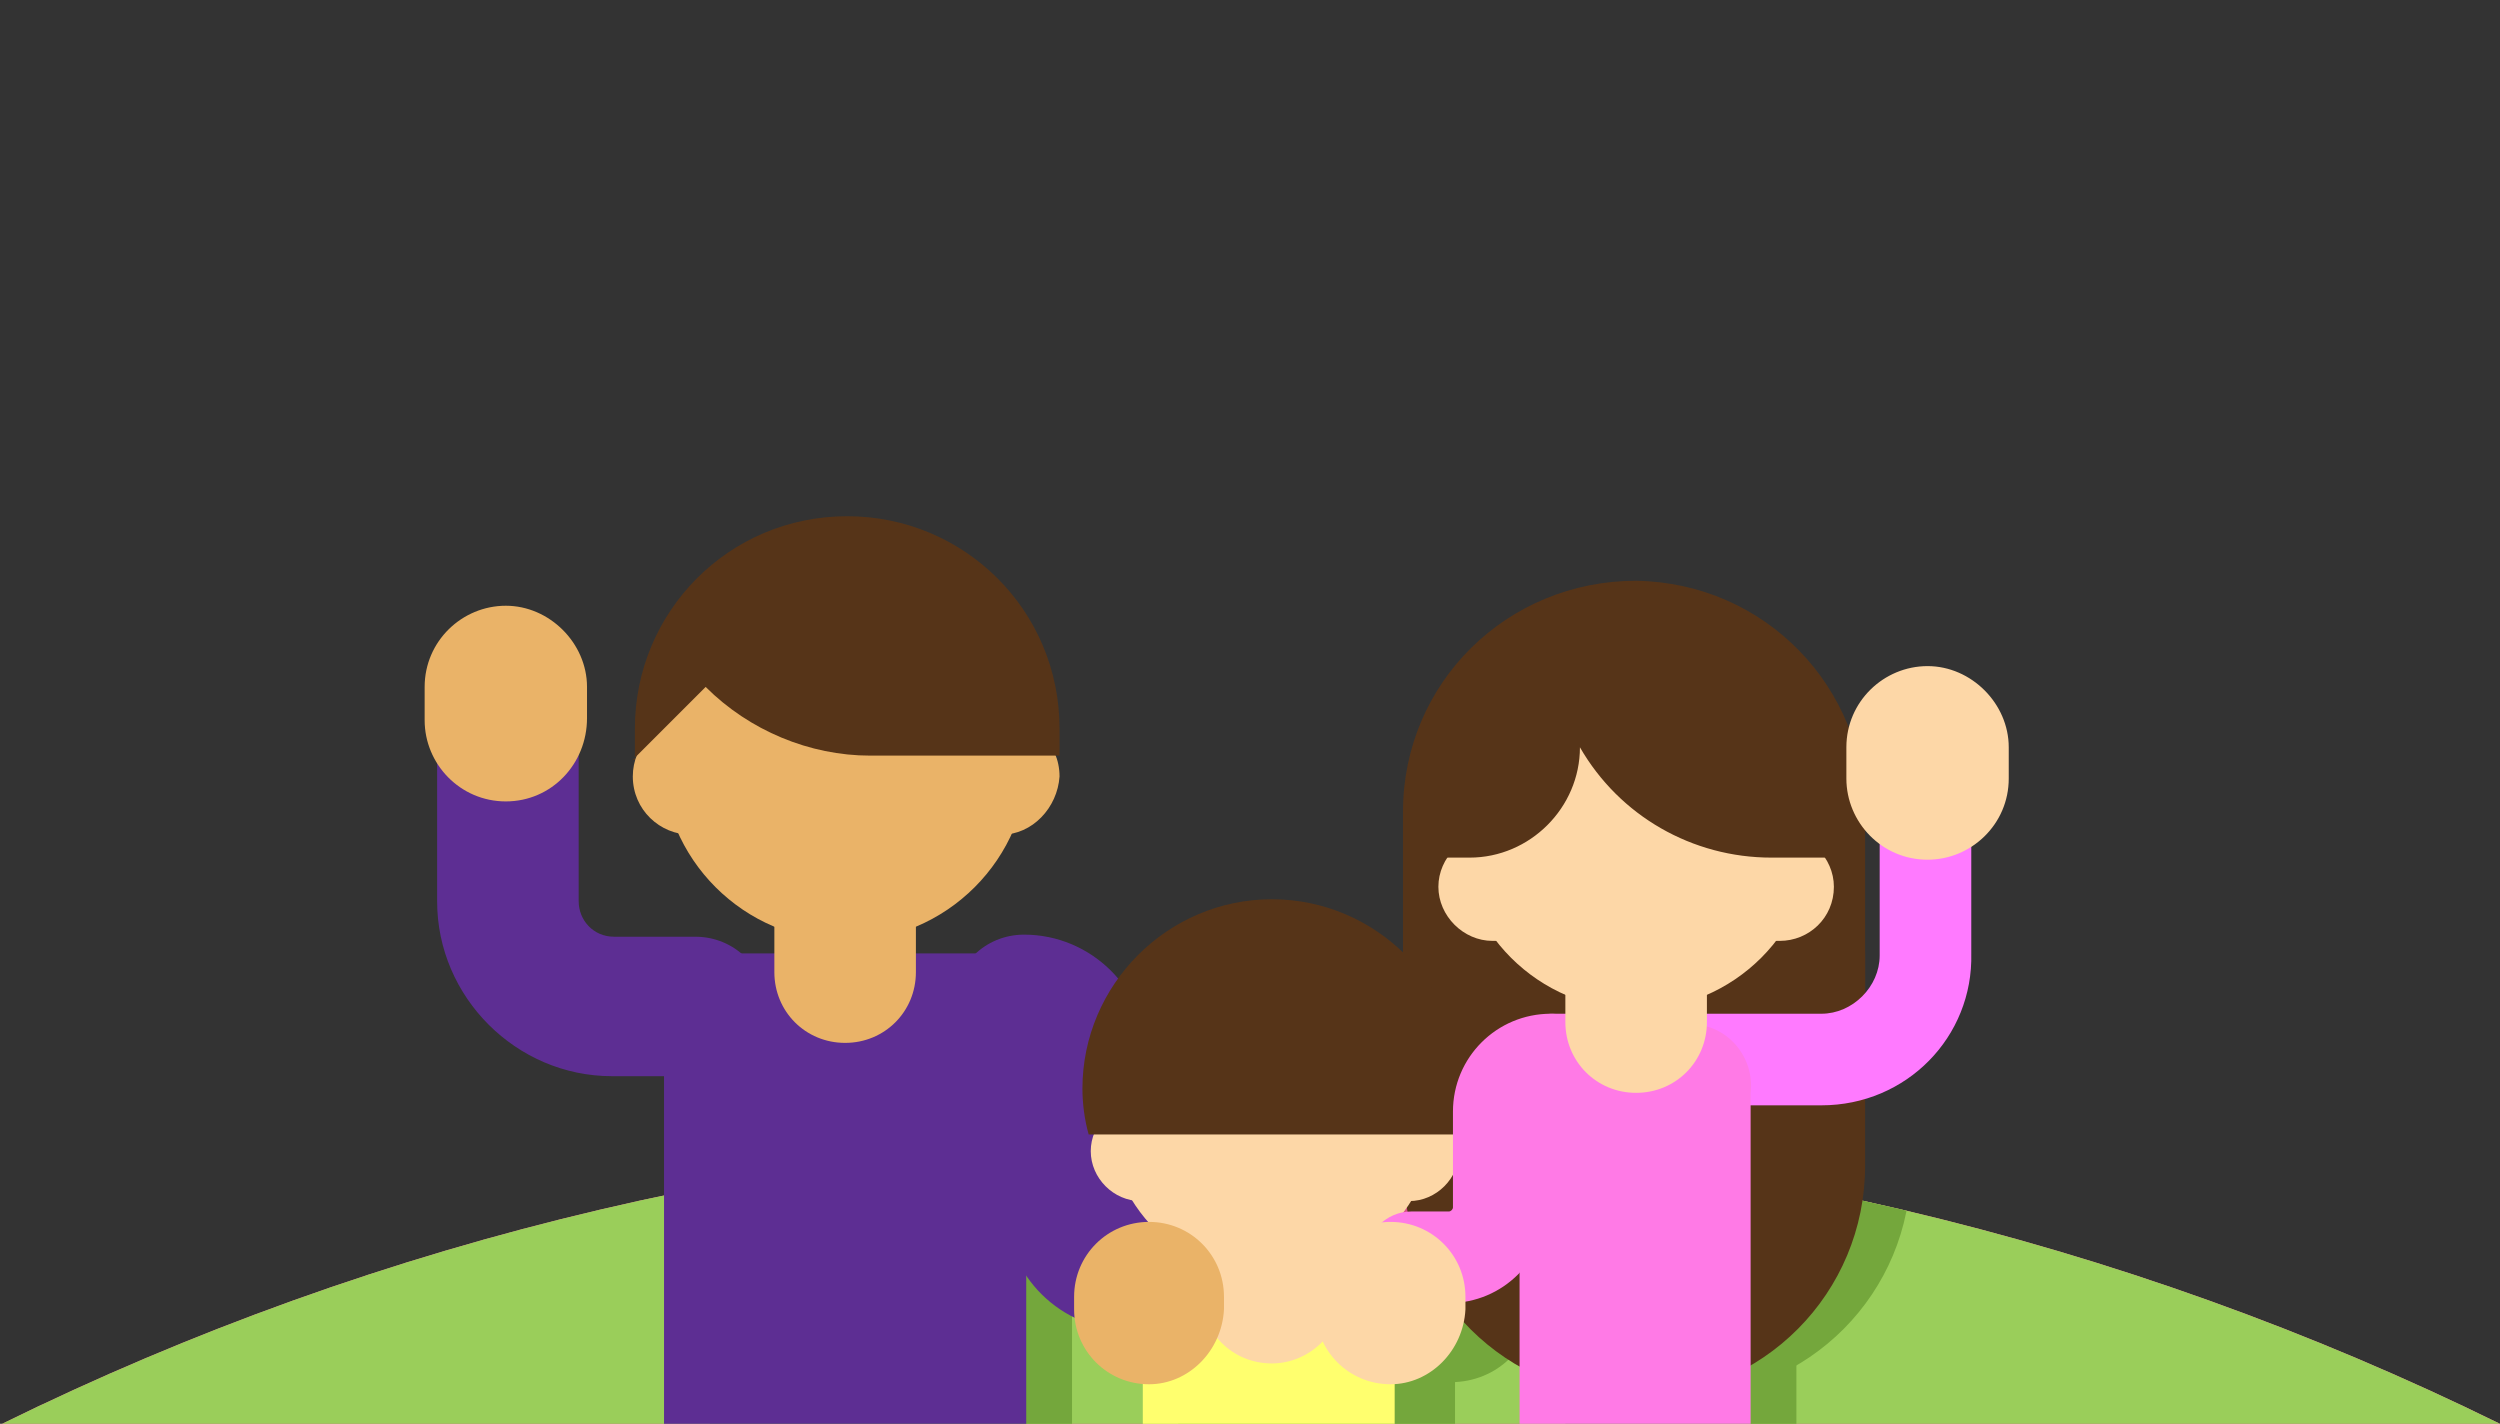 <?xml version="1.0" encoding="utf-8"?>
<!-- Generator: Adobe Illustrator 18.0.0, SVG Export Plug-In . SVG Version: 6.00 Build 0)  -->
<!DOCTYPE svg PUBLIC "-//W3C//DTD SVG 1.1//EN" "http://www.w3.org/Graphics/SVG/1.1/DTD/svg11.dtd">
<svg version="1.1" id="图层_1" xmlns="http://www.w3.org/2000/svg" xmlns:xlink="http://www.w3.org/1999/xlink" x="0px" y="0px"
	 viewBox="259.8 533 120.1 68.4" enable-background="new 259.8 533 120.1 68.4" xml:space="preserve">
<rect x="259.8" y="533" width="120.1" height="68.4" fill="#333333" stroke="none"/>
<g>
	<g id="XMLID_449_">
		<g id="XMLID_450_">
			<path fill="#F4729D" d="M319.9,587.5c-21.5,0-41.9,5-60,13.9h120C361.8,592.5,341.4,587.5,319.9,587.5z"/>
		</g>
	</g>
	<g id="XMLID_416_">
		<defs>
			<path id="SVGID_1_" d="M319.9,587.5c-21.5,0-41.9,5-60,13.9h120C361.8,592.5,341.4,587.5,319.9,587.5z"/>
		</defs>
		<use xlink:href="#SVGID_1_"  overflow="visible" fill="#9ACE5A"/>
		<clipPath id="SVGID_2_">
			<use xlink:href="#SVGID_1_"  overflow="visible"/>
		</clipPath>
		<g id="XMLID_420_" clip-path="url(#SVGID_2_)">
			<g id="XMLID_421_">
				<g id="XMLID_448_">
					<circle fill="#D84E89" cx="302.6" cy="569.4" r="8.8"/>
				</g>
				<g id="XMLID_447_">
					<path fill="#D84E89" d="M351.6,572.1v10.2c0,6.1-4.9,11.1-11.1,11.1h0c-6.1,0-11.1-4.9-11.1-11.1V572c0-6.2,5-11.1,11.2-11.1
						C346.8,561,351.6,566,351.6,572.1z"/>
				</g>
				<g id="XMLID_446_">
					<path fill="#74A73C" d="M351.6,578.8v10.2c0,6.1-4.9,11.1-11.1,11.1h0c-6.1,0-11.1-4.9-11.1-11.1v-10.4c0-6.2,5-11.1,11.2-11.1
						C346.8,567.7,351.6,572.7,351.6,578.8z"/>
				</g>
				<g id="XMLID_445_">
					<path fill="#D84E89" d="M349.5,586.1H344c-1.2,0-2.2-1-2.2-2.2s1-2.2,2.2-2.2h5.5c1.5,0,2.8-1.3,2.8-2.8V570
						c0-1.2,1-2.2,2.2-2.2s2.2,1,2.2,2.2v8.8C356.8,582.8,353.5,586.1,349.5,586.1z"/>
				</g>
				<g id="XMLID_444_">
					<path fill="#D84E89" d="M310,573.1h-14.9c-1.5,0-2.8-1.2-2.8-2.8l0,0c0-1.5,1.2-2.8,2.8-2.8H310c1.5,0,2.8,1.2,2.8,2.8l0,0
						C312.8,571.8,311.6,573.1,310,573.1z"/>
				</g>
				<g id="XMLID_443_">
					<path fill="#D84E89" d="M354.6,574.3c-2.2,0-3.9-1.8-3.9-3.9v-1.5c0-2.2,1.8-3.9,3.9-3.9s3.9,1.8,3.9,3.9v1.5
						C358.5,572.6,356.7,574.3,354.6,574.3z"/>
				</g>
				<g id="XMLID_442_">
					<path fill="#D84E89" d="M347.5,578.2h-13.8c-1.4,0-2.6-1.2-2.6-2.6l0,0c0-1.4,1.2-2.6,2.6-2.6h13.8c1.4,0,2.6,1.2,2.6,2.6l0,0
						C350.1,577.1,348.9,578.2,347.5,578.2z"/>
				</g>
				<g id="XMLID_441_">
					<circle fill="#D84E89" cx="340.6" cy="573" r="8.5"/>
				</g>
				<g id="XMLID_440_">
					<rect x="293.9" y="578.8" fill="#74A73C" width="17.4" height="22.6"/>
				</g>
				<g id="XMLID_439_">
					<path fill="#74A73C" d="M329.8,601.5h-13.4v-2.3c0-2.4,1.9-4.3,4.3-4.3h4.7c2.4,0,4.3,1.9,4.3,4.3V601.5z"/>
				</g>
				<g id="XMLID_436_">
					<path fill="#D84E89" d="M295.2,584.7h-3.9c-4.6,0-8.4-3.8-8.4-8.4v-8.8c0-1.9,1.5-3.4,3.4-3.4s3.4,1.5,3.4,3.4v8.8
						c0,0.9,0.7,1.7,1.7,1.7h3.9c1.9,0,3.4,1.5,3.4,3.4S297.1,584.7,295.2,584.7z"/>
				</g>
				<g id="XMLID_435_">
					<path fill="#D84E89" d="M286.3,571.5c-2.2,0-3.9-1.8-3.9-3.9V566c0-2.2,1.8-3.9,3.9-3.9s3.9,1.8,3.9,3.9v1.5
						C290.2,569.7,288.5,571.5,286.3,571.5z"/>
				</g>
				<g id="XMLID_433_">
					<path fill="#D84E89" d="M316.7,596.9h-0.5c-3.2,0-5.9-2.6-5.9-5.9v-6.4c-1.4-0.4-2.5-1.7-2.5-3.3c0-1.9,1.5-3.4,3.4-3.4
						c3.2,0,5.9,2.6,5.9,5.9v6.3c1.7,0.2,3,1.6,3,3.3C320.1,595.4,318.6,596.9,316.7,596.9z"/>
				</g>
				<g id="XMLID_431_">
					<path fill="#D84E89" d="M329.7,590.7h-12.9c-1.3,0-2.4-1.1-2.4-2.4v0c0-1.3,1.1-2.4,2.4-2.4h12.9c1.3,0,2.4,1.1,2.4,2.4v0
						C332.1,589.6,331,590.7,329.7,590.7z"/>
				</g>
				<g id="XMLID_430_">
					<circle fill="#D84E89" cx="323.1" cy="586.5" r="7.9"/>
				</g>
				<g id="XMLID_429_">
					<path fill="#D84E89" d="M302.6,583.1c-1.9,0-3.4-1.5-3.4-3.4v-2.7c0-1.9,1.5-3.4,3.4-3.4s3.4,1.5,3.4,3.4v2.7
						C305.9,581.6,304.4,583.1,302.6,583.1z"/>
				</g>
				<g id="XMLID_428_">
					<path fill="#D84E89" d="M323.1,598.5c-1.9,0-3.4-1.5-3.4-3.4v-2.7c0-1.9,1.5-3.4,3.4-3.4s3.4,1.5,3.4,3.4v2.7
						C326.4,597,324.9,598.5,323.1,598.5z"/>
				</g>
				<g id="XMLID_426_">
					<g id="XMLID_427_">
						<path fill="#D84E89" d="M332.2,585.3c0-5-4.1-9.1-9.1-9.1c-5,0-9.1,4.1-9.1,9.1c0,0.7,0.1,1.5,0.3,2.2h17.7
							C332.1,586.8,332.2,586.1,332.2,585.3z"/>
					</g>
				</g>
				<g id="XMLID_425_">
					<path fill="#D84E89" d="M330.6,574.2h2c2.9,0,5.3-2.4,5.3-5.3l0,0l0,0c1.9,3.3,5.4,5.3,9.2,5.3h3.4v-0.8c0-5.5-4.5-10-10-10h0
						c-5.5,0-10,4.5-10,10V574.2z"/>
				</g>
				<g id="XMLID_2517_">
					<path fill="#D84E89" d="M292.3,569.5l3.5-3.5l0,0c2.1,2.1,5,3.3,7.9,3.3h9.1V568c0-5.7-4.6-10.2-10.2-10.2h0
						c-5.7,0-10.2,4.6-10.2,10.2V569.5z"/>
				</g>
				<g id="XMLID_2516_">
					<path fill="#D84E89" d="M331.6,595.6h-1.8c-1.2,0-2.2-1-2.2-2.2s1-2.2,2.2-2.2h1.8c0.1,0,0.2-0.1,0.2-0.2v-4.6
						c0-2.6,2.1-4.7,4.7-4.7c1.2,0,2.2,1,2.2,2.2s-1,2.2-2.2,2.2c-0.1,0-0.2,0.1-0.2,0.2v4.6C336.3,593.5,334.2,595.6,331.6,595.6z"
						/>
				</g>
				<g id="XMLID_424_">
					<path fill="#74A73C" d="M329.5,599.4c-2.2,0-3.9-1.8-3.9-3.9v-0.7c0-2.2,1.8-3.9,3.9-3.9s3.9,1.8,3.9,3.9v0.7
						C333.5,597.7,331.7,599.4,329.5,599.4z"/>
				</g>
				<g id="XMLID_2514_">
					<path fill="#D84E89" d="M316.7,599.4c-2.2,0-3.9-1.8-3.9-3.9v-0.7c0-2.2,1.8-3.9,3.9-3.9s3.9,1.8,3.9,3.9v0.7
						C320.6,597.7,318.9,599.4,316.7,599.4z"/>
				</g>
				<g id="XMLID_422_">
					<g id="XMLID_2513_">
						<path fill="#74A73C" d="M346.1,585.5c0.2-1.7-1.1-3.3-2.9-3.3h-1.3h-2.7h-1.3c-1.8,0-3.1,1.6-2.9,3.3v16l0,0h4.2h2.7h4.2l0,0
							V585.5z"/>
					</g>
				</g>
				<g id="XMLID_2511_">
					<path fill="#D84E89" d="M337.6,586.1h-1.1c-1.2,0-2.2-1-2.2-2.2s1-2.2,2.2-2.2h1.1c1.2,0,2.2,1,2.2,2.2
						S338.9,586.1,337.6,586.1z"/>
				</g>
				<g id="XMLID_2510_">
					<path fill="#D84E89" d="M340.6,585.5c-1.9,0-3.4-1.5-3.4-3.4v-2.7c0-1.9,1.5-3.4,3.4-3.4s3.4,1.5,3.4,3.4v2.7
						C344,584,342.4,585.5,340.6,585.5z"/>
				</g>
			</g>
		</g>
	</g>
	<g id="XMLID_415_">
		<circle fill="#EAB368" cx="300.4" cy="569.4" r="8.8"/>
	</g>
	<g id="XMLID_413_">
		<path fill="#563418" d="M349.4,572.1v10.2c0,6.1-4.9,11.1-11.1,11.1h0c-6.1,0-11.1-4.9-11.1-11.1V572c0-6.2,5-11.1,11.2-11.1
			C344.6,561,349.4,566,349.4,572.1z"/>
	</g>
	<g id="XMLID_407_">
		<path fill="#563418" d="M349.4,578.8v10.2c0,6.1-4.9,11.1-11.1,11.1h0c-6.1,0-11.1-4.9-11.1-11.1v-10.4c0-6.2,5-11.1,11.2-11.1
			C344.6,567.7,349.4,572.7,349.4,578.8z"/>
	</g>
	<g id="XMLID_405_">
		<path fill="#FF7AFF" d="M347.3,586.1h-5.5c-1.2,0-2.2-1-2.2-2.2s1-2.2,2.2-2.2h5.5c1.5,0,2.8-1.3,2.8-2.8V570c0-1.2,1-2.2,2.2-2.2
			s2.2,1,2.2,2.2v8.8C354.6,582.8,351.4,586.1,347.3,586.1z"/>
	</g>
	<g id="XMLID_403_">
		<path fill="#EAB368" d="M307.9,573.1h-14.9c-1.5,0-2.8-1.2-2.8-2.8l0,0c0-1.5,1.2-2.8,2.8-2.8h14.9c1.5,0,2.8,1.2,2.8,2.8l0,0
			C310.6,571.8,309.4,573.1,307.9,573.1z"/>
	</g>
	<g id="XMLID_402_">
		<path fill="#FDD7A7" d="M352.4,574.3c-2.2,0-3.9-1.8-3.9-3.9v-1.5c0-2.2,1.8-3.9,3.9-3.9s3.9,1.8,3.9,3.9v1.5
			C356.3,572.6,354.5,574.3,352.4,574.3z"/>
	</g>
	<g id="XMLID_400_">
		<path fill="#FDD7A7" d="M345.3,578.2h-13.8c-1.4,0-2.6-1.2-2.6-2.6l0,0c0-1.4,1.2-2.6,2.6-2.6h13.8c1.4,0,2.6,1.2,2.6,2.6l0,0
			C347.9,577.1,346.7,578.2,345.3,578.2z"/>
	</g>
	<g id="XMLID_398_">
		<circle fill="#FDD7A7" cx="338.4" cy="573" r="8.5"/>
	</g>
	<g id="XMLID_395_">
		<rect x="291.7" y="578.8" fill="#5D2E93" width="17.4" height="22.6"/>
	</g>
	<g id="XMLID_392_">
		<path fill="#FFFF6E" d="M326.8,601.5h-12.1v-2.2c0-2.2,1.8-3.9,3.9-3.9h4.3c2.2,0,3.9,1.8,3.9,3.9V601.5z"/>
	</g>
	<g id="XMLID_391_">
		<path fill="#5D2E93" d="M293.1,584.7h-3.9c-4.6,0-8.4-3.8-8.4-8.4v-8.8c0-1.9,1.5-3.4,3.4-3.4s3.4,1.5,3.4,3.4v8.8
			c0,0.9,0.7,1.7,1.7,1.7h3.9c1.9,0,3.4,1.5,3.4,3.4S294.9,584.7,293.1,584.7z"/>
	</g>
	<g id="XMLID_390_">
		<path fill="#EAB368" d="M284.1,571.5c-2.2,0-3.9-1.8-3.9-3.9V566c0-2.2,1.8-3.9,3.9-3.9s3.9,1.8,3.9,3.9v1.5
			C288,569.7,286.3,571.5,284.1,571.5z"/>
	</g>
	<g id="XMLID_386_">
		<path fill="#5D2E93" d="M314.5,596.9H314c-3.2,0-5.9-2.6-5.9-5.9v-6.4c-1.4-0.4-2.5-1.7-2.5-3.3c0-1.9,1.5-3.4,3.4-3.4
			c3.2,0,5.9,2.6,5.9,5.9v6.3c1.7,0.2,3,1.6,3,3.3C317.9,595.4,316.4,596.9,314.5,596.9z"/>
	</g>
	<g id="XMLID_382_">
		<path fill="#FDD7A7" d="M327.5,590.7h-12.9c-1.3,0-2.4-1.1-2.4-2.4v0c0-1.3,1.1-2.4,2.4-2.4h12.9c1.3,0,2.4,1.1,2.4,2.4v0
			C329.9,589.6,328.8,590.7,327.5,590.7z"/>
	</g>
	<g id="XMLID_381_">
		<circle fill="#FDD7A7" cx="320.9" cy="586.5" r="7.9"/>
	</g>
	<g id="XMLID_380_">
		<path fill="#EAB368" d="M300.4,583.1c-1.9,0-3.4-1.5-3.4-3.4v-2.7c0-1.9,1.5-3.4,3.4-3.4s3.4,1.5,3.4,3.4v2.7
			C303.8,581.6,302.3,583.1,300.4,583.1z"/>
	</g>
	<g id="XMLID_379_">
		<path fill="#FDD7A7" d="M320.9,598.5c-1.9,0-3.4-1.5-3.4-3.4v-2.7c0-1.9,1.5-3.4,3.4-3.4s3.4,1.5,3.4,3.4v2.7
			C324.3,597,322.7,598.5,320.9,598.5z"/>
	</g>
	<g id="XMLID_367_">
		<g id="XMLID_369_">
			<path fill="#563418" d="M330,585.3c0-5-4.1-9.1-9.1-9.1c-5,0-9.1,4.1-9.1,9.1c0,0.7,0.1,1.5,0.3,2.2h17.7
				C329.9,586.8,330,586.1,330,585.3z"/>
		</g>
	</g>
	<g id="XMLID_366_">
		<path fill="#563418" d="M328.4,574.2h2c2.9,0,5.3-2.4,5.3-5.3l0,0l0,0c1.9,3.3,5.4,5.3,9.2,5.3h3.4v-0.8c0-5.5-4.5-10-10-10h0
			c-5.5,0-10,4.5-10,10V574.2z"/>
	</g>
	<g id="XMLID_365_">
		<path fill="#563418" d="M290.2,569.5l3.5-3.5l0,0c2.1,2.1,5,3.3,7.9,3.3h9.1V568c0-5.7-4.6-10.2-10.2-10.2h0
			c-5.7,0-10.2,4.6-10.2,10.2V569.5z"/>
	</g>
	<g id="XMLID_364_">
		<path fill="#FF7AE6" d="M329.4,595.6h-1.8c-1.2,0-2.2-1-2.2-2.2s1-2.2,2.2-2.2h1.8c0.1,0,0.2-0.1,0.2-0.2v-4.6
			c0-2.6,2.1-4.7,4.7-4.7c1.2,0,2.2,1,2.2,2.2s-1,2.2-2.2,2.2c-0.1,0-0.2,0.1-0.2,0.2v4.6C334.1,593.5,332,595.6,329.4,595.6z"/>
	</g>
	<g id="XMLID_363_">
		<path fill="#FDD7A7" d="M326.6,599.5c-2,0-3.6-1.6-3.6-3.6v-0.6c0-2,1.6-3.6,3.6-3.6s3.6,1.6,3.6,3.6v0.6
			C330.1,597.9,328.5,599.5,326.6,599.5z"/>
	</g>
	<g id="XMLID_358_">
		<path fill="#EAB368" d="M315,599.5c-2,0-3.6-1.6-3.6-3.6v-0.6c0-2,1.6-3.6,3.6-3.6s3.6,1.6,3.6,3.6v0.6
			C318.5,597.9,316.9,599.5,315,599.5z"/>
	</g>
	<g id="XMLID_353_">
		<g id="XMLID_356_">
			<path fill="#FF7AE6" d="M343.9,585.5c0.2-1.7-1.1-3.3-2.9-3.3h-1.3H337h-1.3c-1.8,0-3.1,1.6-2.9,3.3v16l0,0h4.2h2.7h4.2l0,0
				V585.5z"/>
		</g>
	</g>
	<g id="XMLID_351_">
		<path fill="#FF7AE6" d="M335.5,586.1h-1.1c-1.2,0-2.2-1-2.2-2.2s1-2.2,2.2-2.2h1.1c1.2,0,2.2,1,2.2,2.2S336.7,586.1,335.5,586.1z"
			/>
	</g>
	<g id="XMLID_346_">
		<path fill="#FDD7A7" d="M338.4,585.5c-1.9,0-3.4-1.5-3.4-3.4v-2.7c0-1.9,1.5-3.4,3.4-3.4s3.4,1.5,3.4,3.4v2.7
			C341.8,584,340.3,585.5,338.4,585.5z"/>
	</g>
</g>
</svg>
